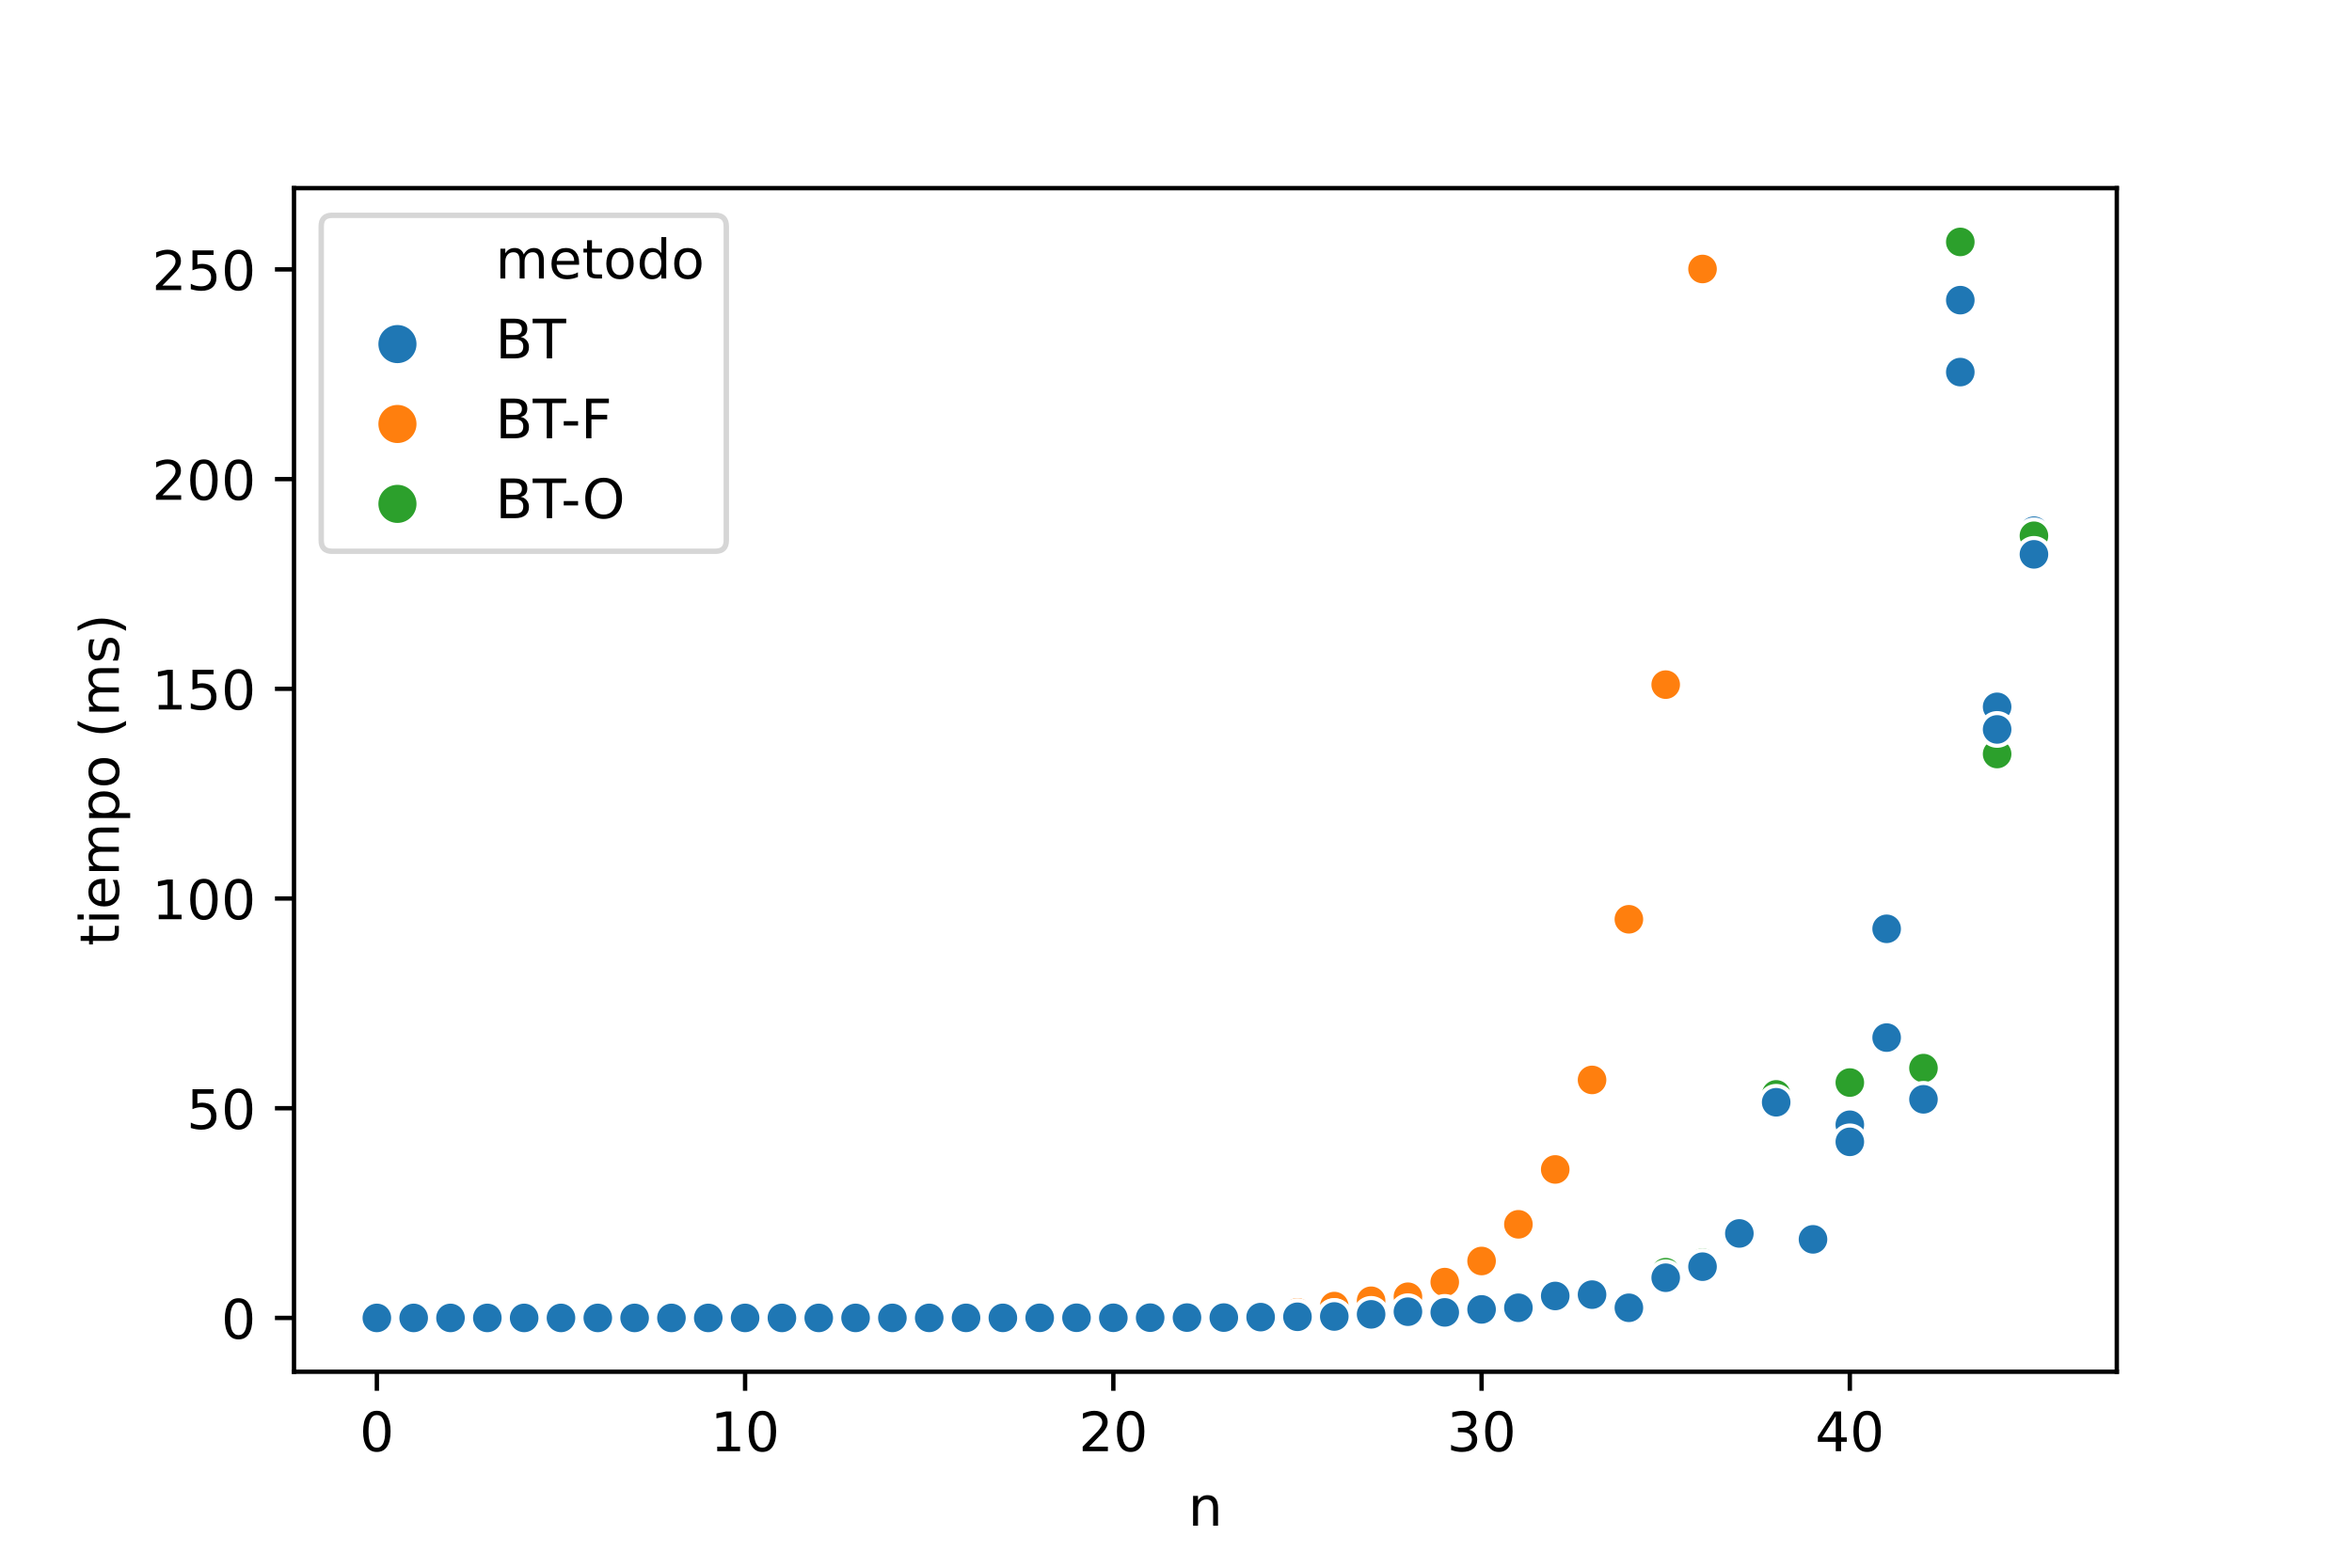 <?xml version="1.0" encoding="utf-8" standalone="no"?>
<!DOCTYPE svg PUBLIC "-//W3C//DTD SVG 1.1//EN"
  "http://www.w3.org/Graphics/SVG/1.1/DTD/svg11.dtd">
<!-- Created with matplotlib (https://matplotlib.org/) -->
<svg height="288pt" version="1.1" viewBox="0 0 432 288" width="432pt" xmlns="http://www.w3.org/2000/svg" xmlns:xlink="http://www.w3.org/1999/xlink">
 <defs>
  <style type="text/css">
*{stroke-linecap:butt;stroke-linejoin:round;}
  </style>
 </defs>
 <g id="figure_1">
  <g id="patch_1">
   <path d="M 0 288 
L 432 288 
L 432 0 
L 0 0 
z
" style="fill:#ffffff;"/>
  </g>
  <g id="axes_1">
   <g id="patch_2">
    <path d="M 54 252 
L 388.8 252 
L 388.8 34.56 
L 54 34.56 
z
" style="fill:#ffffff;"/>
   </g>
   <g id="PathCollection_1">
    <defs>
     <path d="M 0 3 
C 0.796 3 1.559 2.684 2.121 2.121 
C 2.684 1.559 3 0.796 3 0 
C 3 -0.796 2.684 -1.559 2.121 -2.121 
C 1.559 -2.684 0.796 -3 0 -3 
C -0.796 -3 -1.559 -2.684 -2.121 -2.121 
C -2.684 -1.559 -3 -0.796 -3 0 
C -3 0.796 -2.684 1.559 -2.121 2.121 
C -1.559 2.684 -0.796 3 0 3 
z
" id="C0_0_aec5240ab3"/>
    </defs>
    <g clip-path="url(#p14baf27f2d)">
     <use style="fill:#1f77b4;stroke:#ffffff;stroke-width:0.75;" x="69.218" xlink:href="#C0_0_aec5240ab3" y="242.116"/>
    </g>
    <g clip-path="url(#p14baf27f2d)">
     <use style="fill:#ff7f0e;stroke:#ffffff;stroke-width:0.75;" x="69.218" xlink:href="#C0_0_aec5240ab3" y="242.116"/>
    </g>
    <g clip-path="url(#p14baf27f2d)">
     <use style="fill:#2ca02c;stroke:#ffffff;stroke-width:0.75;" x="69.218" xlink:href="#C0_0_aec5240ab3" y="242.116"/>
    </g>
    <g clip-path="url(#p14baf27f2d)">
     <use style="fill:#1f77b4;stroke:#ffffff;stroke-width:0.75;" x="75.982" xlink:href="#C0_0_aec5240ab3" y="242.116"/>
    </g>
    <g clip-path="url(#p14baf27f2d)">
     <use style="fill:#ff7f0e;stroke:#ffffff;stroke-width:0.75;" x="75.982" xlink:href="#C0_0_aec5240ab3" y="242.116"/>
    </g>
    <g clip-path="url(#p14baf27f2d)">
     <use style="fill:#2ca02c;stroke:#ffffff;stroke-width:0.75;" x="75.982" xlink:href="#C0_0_aec5240ab3" y="242.116"/>
    </g>
    <g clip-path="url(#p14baf27f2d)">
     <use style="fill:#1f77b4;stroke:#ffffff;stroke-width:0.75;" x="82.745" xlink:href="#C0_0_aec5240ab3" y="242.116"/>
    </g>
    <g clip-path="url(#p14baf27f2d)">
     <use style="fill:#ff7f0e;stroke:#ffffff;stroke-width:0.75;" x="82.745" xlink:href="#C0_0_aec5240ab3" y="242.116"/>
    </g>
    <g clip-path="url(#p14baf27f2d)">
     <use style="fill:#2ca02c;stroke:#ffffff;stroke-width:0.75;" x="82.745" xlink:href="#C0_0_aec5240ab3" y="242.116"/>
    </g>
    <g clip-path="url(#p14baf27f2d)">
     <use style="fill:#1f77b4;stroke:#ffffff;stroke-width:0.75;" x="89.509" xlink:href="#C0_0_aec5240ab3" y="242.116"/>
    </g>
    <g clip-path="url(#p14baf27f2d)">
     <use style="fill:#ff7f0e;stroke:#ffffff;stroke-width:0.75;" x="89.509" xlink:href="#C0_0_aec5240ab3" y="242.116"/>
    </g>
    <g clip-path="url(#p14baf27f2d)">
     <use style="fill:#2ca02c;stroke:#ffffff;stroke-width:0.75;" x="89.509" xlink:href="#C0_0_aec5240ab3" y="242.116"/>
    </g>
    <g clip-path="url(#p14baf27f2d)">
     <use style="fill:#1f77b4;stroke:#ffffff;stroke-width:0.75;" x="96.273" xlink:href="#C0_0_aec5240ab3" y="242.116"/>
    </g>
    <g clip-path="url(#p14baf27f2d)">
     <use style="fill:#ff7f0e;stroke:#ffffff;stroke-width:0.75;" x="96.273" xlink:href="#C0_0_aec5240ab3" y="242.116"/>
    </g>
    <g clip-path="url(#p14baf27f2d)">
     <use style="fill:#2ca02c;stroke:#ffffff;stroke-width:0.75;" x="96.273" xlink:href="#C0_0_aec5240ab3" y="242.116"/>
    </g>
    <g clip-path="url(#p14baf27f2d)">
     <use style="fill:#1f77b4;stroke:#ffffff;stroke-width:0.75;" x="103.036" xlink:href="#C0_0_aec5240ab3" y="242.116"/>
    </g>
    <g clip-path="url(#p14baf27f2d)">
     <use style="fill:#ff7f0e;stroke:#ffffff;stroke-width:0.75;" x="103.036" xlink:href="#C0_0_aec5240ab3" y="242.116"/>
    </g>
    <g clip-path="url(#p14baf27f2d)">
     <use style="fill:#2ca02c;stroke:#ffffff;stroke-width:0.75;" x="103.036" xlink:href="#C0_0_aec5240ab3" y="242.116"/>
    </g>
    <g clip-path="url(#p14baf27f2d)">
     <use style="fill:#1f77b4;stroke:#ffffff;stroke-width:0.75;" x="109.8" xlink:href="#C0_0_aec5240ab3" y="242.116"/>
    </g>
    <g clip-path="url(#p14baf27f2d)">
     <use style="fill:#ff7f0e;stroke:#ffffff;stroke-width:0.75;" x="109.8" xlink:href="#C0_0_aec5240ab3" y="242.116"/>
    </g>
    <g clip-path="url(#p14baf27f2d)">
     <use style="fill:#2ca02c;stroke:#ffffff;stroke-width:0.75;" x="109.8" xlink:href="#C0_0_aec5240ab3" y="242.116"/>
    </g>
    <g clip-path="url(#p14baf27f2d)">
     <use style="fill:#1f77b4;stroke:#ffffff;stroke-width:0.75;" x="116.564" xlink:href="#C0_0_aec5240ab3" y="242.116"/>
    </g>
    <g clip-path="url(#p14baf27f2d)">
     <use style="fill:#ff7f0e;stroke:#ffffff;stroke-width:0.75;" x="116.564" xlink:href="#C0_0_aec5240ab3" y="242.115"/>
    </g>
    <g clip-path="url(#p14baf27f2d)">
     <use style="fill:#2ca02c;stroke:#ffffff;stroke-width:0.75;" x="116.564" xlink:href="#C0_0_aec5240ab3" y="242.115"/>
    </g>
    <g clip-path="url(#p14baf27f2d)">
     <use style="fill:#1f77b4;stroke:#ffffff;stroke-width:0.75;" x="123.327" xlink:href="#C0_0_aec5240ab3" y="242.115"/>
    </g>
    <g clip-path="url(#p14baf27f2d)">
     <use style="fill:#ff7f0e;stroke:#ffffff;stroke-width:0.75;" x="123.327" xlink:href="#C0_0_aec5240ab3" y="242.116"/>
    </g>
    <g clip-path="url(#p14baf27f2d)">
     <use style="fill:#2ca02c;stroke:#ffffff;stroke-width:0.75;" x="123.327" xlink:href="#C0_0_aec5240ab3" y="242.116"/>
    </g>
    <g clip-path="url(#p14baf27f2d)">
     <use style="fill:#1f77b4;stroke:#ffffff;stroke-width:0.75;" x="130.091" xlink:href="#C0_0_aec5240ab3" y="242.115"/>
    </g>
    <g clip-path="url(#p14baf27f2d)">
     <use style="fill:#ff7f0e;stroke:#ffffff;stroke-width:0.75;" x="130.091" xlink:href="#C0_0_aec5240ab3" y="242.115"/>
    </g>
    <g clip-path="url(#p14baf27f2d)">
     <use style="fill:#2ca02c;stroke:#ffffff;stroke-width:0.75;" x="130.091" xlink:href="#C0_0_aec5240ab3" y="242.115"/>
    </g>
    <g clip-path="url(#p14baf27f2d)">
     <use style="fill:#1f77b4;stroke:#ffffff;stroke-width:0.75;" x="136.855" xlink:href="#C0_0_aec5240ab3" y="242.115"/>
    </g>
    <g clip-path="url(#p14baf27f2d)">
     <use style="fill:#ff7f0e;stroke:#ffffff;stroke-width:0.75;" x="136.855" xlink:href="#C0_0_aec5240ab3" y="242.115"/>
    </g>
    <g clip-path="url(#p14baf27f2d)">
     <use style="fill:#2ca02c;stroke:#ffffff;stroke-width:0.75;" x="136.855" xlink:href="#C0_0_aec5240ab3" y="242.115"/>
    </g>
    <g clip-path="url(#p14baf27f2d)">
     <use style="fill:#1f77b4;stroke:#ffffff;stroke-width:0.75;" x="143.618" xlink:href="#C0_0_aec5240ab3" y="242.114"/>
    </g>
    <g clip-path="url(#p14baf27f2d)">
     <use style="fill:#ff7f0e;stroke:#ffffff;stroke-width:0.75;" x="143.618" xlink:href="#C0_0_aec5240ab3" y="242.115"/>
    </g>
    <g clip-path="url(#p14baf27f2d)">
     <use style="fill:#2ca02c;stroke:#ffffff;stroke-width:0.75;" x="143.618" xlink:href="#C0_0_aec5240ab3" y="242.114"/>
    </g>
    <g clip-path="url(#p14baf27f2d)">
     <use style="fill:#1f77b4;stroke:#ffffff;stroke-width:0.75;" x="150.382" xlink:href="#C0_0_aec5240ab3" y="242.113"/>
    </g>
    <g clip-path="url(#p14baf27f2d)">
     <use style="fill:#ff7f0e;stroke:#ffffff;stroke-width:0.75;" x="150.382" xlink:href="#C0_0_aec5240ab3" y="242.113"/>
    </g>
    <g clip-path="url(#p14baf27f2d)">
     <use style="fill:#2ca02c;stroke:#ffffff;stroke-width:0.75;" x="150.382" xlink:href="#C0_0_aec5240ab3" y="242.114"/>
    </g>
    <g clip-path="url(#p14baf27f2d)">
     <use style="fill:#1f77b4;stroke:#ffffff;stroke-width:0.75;" x="157.145" xlink:href="#C0_0_aec5240ab3" y="242.113"/>
    </g>
    <g clip-path="url(#p14baf27f2d)">
     <use style="fill:#ff7f0e;stroke:#ffffff;stroke-width:0.75;" x="157.145" xlink:href="#C0_0_aec5240ab3" y="242.112"/>
    </g>
    <g clip-path="url(#p14baf27f2d)">
     <use style="fill:#2ca02c;stroke:#ffffff;stroke-width:0.75;" x="157.145" xlink:href="#C0_0_aec5240ab3" y="242.113"/>
    </g>
    <g clip-path="url(#p14baf27f2d)">
     <use style="fill:#1f77b4;stroke:#ffffff;stroke-width:0.75;" x="163.909" xlink:href="#C0_0_aec5240ab3" y="242.112"/>
    </g>
    <g clip-path="url(#p14baf27f2d)">
     <use style="fill:#ff7f0e;stroke:#ffffff;stroke-width:0.75;" x="163.909" xlink:href="#C0_0_aec5240ab3" y="242.109"/>
    </g>
    <g clip-path="url(#p14baf27f2d)">
     <use style="fill:#2ca02c;stroke:#ffffff;stroke-width:0.75;" x="163.909" xlink:href="#C0_0_aec5240ab3" y="242.111"/>
    </g>
    <g clip-path="url(#p14baf27f2d)">
     <use style="fill:#1f77b4;stroke:#ffffff;stroke-width:0.75;" x="170.673" xlink:href="#C0_0_aec5240ab3" y="242.109"/>
    </g>
    <g clip-path="url(#p14baf27f2d)">
     <use style="fill:#ff7f0e;stroke:#ffffff;stroke-width:0.75;" x="170.673" xlink:href="#C0_0_aec5240ab3" y="242.108"/>
    </g>
    <g clip-path="url(#p14baf27f2d)">
     <use style="fill:#2ca02c;stroke:#ffffff;stroke-width:0.75;" x="170.673" xlink:href="#C0_0_aec5240ab3" y="242.11"/>
    </g>
    <g clip-path="url(#p14baf27f2d)">
     <use style="fill:#1f77b4;stroke:#ffffff;stroke-width:0.75;" x="177.436" xlink:href="#C0_0_aec5240ab3" y="242.11"/>
    </g>
    <g clip-path="url(#p14baf27f2d)">
     <use style="fill:#ff7f0e;stroke:#ffffff;stroke-width:0.75;" x="177.436" xlink:href="#C0_0_aec5240ab3" y="242.1"/>
    </g>
    <g clip-path="url(#p14baf27f2d)">
     <use style="fill:#2ca02c;stroke:#ffffff;stroke-width:0.75;" x="177.436" xlink:href="#C0_0_aec5240ab3" y="242.108"/>
    </g>
    <g clip-path="url(#p14baf27f2d)">
     <use style="fill:#1f77b4;stroke:#ffffff;stroke-width:0.75;" x="184.2" xlink:href="#C0_0_aec5240ab3" y="242.11"/>
    </g>
    <g clip-path="url(#p14baf27f2d)">
     <use style="fill:#ff7f0e;stroke:#ffffff;stroke-width:0.75;" x="184.2" xlink:href="#C0_0_aec5240ab3" y="242.085"/>
    </g>
    <g clip-path="url(#p14baf27f2d)">
     <use style="fill:#2ca02c;stroke:#ffffff;stroke-width:0.75;" x="184.2" xlink:href="#C0_0_aec5240ab3" y="242.109"/>
    </g>
    <g clip-path="url(#p14baf27f2d)">
     <use style="fill:#1f77b4;stroke:#ffffff;stroke-width:0.75;" x="190.964" xlink:href="#C0_0_aec5240ab3" y="242.101"/>
    </g>
    <g clip-path="url(#p14baf27f2d)">
     <use style="fill:#ff7f0e;stroke:#ffffff;stroke-width:0.75;" x="190.964" xlink:href="#C0_0_aec5240ab3" y="242.071"/>
    </g>
    <g clip-path="url(#p14baf27f2d)">
     <use style="fill:#2ca02c;stroke:#ffffff;stroke-width:0.75;" x="190.964" xlink:href="#C0_0_aec5240ab3" y="242.097"/>
    </g>
    <g clip-path="url(#p14baf27f2d)">
     <use style="fill:#1f77b4;stroke:#ffffff;stroke-width:0.75;" x="197.727" xlink:href="#C0_0_aec5240ab3" y="242.089"/>
    </g>
    <g clip-path="url(#p14baf27f2d)">
     <use style="fill:#ff7f0e;stroke:#ffffff;stroke-width:0.75;" x="197.727" xlink:href="#C0_0_aec5240ab3" y="242.049"/>
    </g>
    <g clip-path="url(#p14baf27f2d)">
     <use style="fill:#2ca02c;stroke:#ffffff;stroke-width:0.75;" x="197.727" xlink:href="#C0_0_aec5240ab3" y="242.092"/>
    </g>
    <g clip-path="url(#p14baf27f2d)">
     <use style="fill:#1f77b4;stroke:#ffffff;stroke-width:0.75;" x="204.491" xlink:href="#C0_0_aec5240ab3" y="242.088"/>
    </g>
    <g clip-path="url(#p14baf27f2d)">
     <use style="fill:#ff7f0e;stroke:#ffffff;stroke-width:0.75;" x="204.491" xlink:href="#C0_0_aec5240ab3" y="242.017"/>
    </g>
    <g clip-path="url(#p14baf27f2d)">
     <use style="fill:#2ca02c;stroke:#ffffff;stroke-width:0.75;" x="204.491" xlink:href="#C0_0_aec5240ab3" y="242.088"/>
    </g>
    <g clip-path="url(#p14baf27f2d)">
     <use style="fill:#1f77b4;stroke:#ffffff;stroke-width:0.75;" x="211.255" xlink:href="#C0_0_aec5240ab3" y="242.078"/>
    </g>
    <g clip-path="url(#p14baf27f2d)">
     <use style="fill:#ff7f0e;stroke:#ffffff;stroke-width:0.75;" x="211.255" xlink:href="#C0_0_aec5240ab3" y="241.933"/>
    </g>
    <g clip-path="url(#p14baf27f2d)">
     <use style="fill:#2ca02c;stroke:#ffffff;stroke-width:0.75;" x="211.255" xlink:href="#C0_0_aec5240ab3" y="242.073"/>
    </g>
    <g clip-path="url(#p14baf27f2d)">
     <use style="fill:#1f77b4;stroke:#ffffff;stroke-width:0.75;" x="218.018" xlink:href="#C0_0_aec5240ab3" y="242.065"/>
    </g>
    <g clip-path="url(#p14baf27f2d)">
     <use style="fill:#ff7f0e;stroke:#ffffff;stroke-width:0.75;" x="218.018" xlink:href="#C0_0_aec5240ab3" y="241.84"/>
    </g>
    <g clip-path="url(#p14baf27f2d)">
     <use style="fill:#2ca02c;stroke:#ffffff;stroke-width:0.75;" x="218.018" xlink:href="#C0_0_aec5240ab3" y="242.05"/>
    </g>
    <g clip-path="url(#p14baf27f2d)">
     <use style="fill:#1f77b4;stroke:#ffffff;stroke-width:0.75;" x="224.782" xlink:href="#C0_0_aec5240ab3" y="242.035"/>
    </g>
    <g clip-path="url(#p14baf27f2d)">
     <use style="fill:#ff7f0e;stroke:#ffffff;stroke-width:0.75;" x="224.782" xlink:href="#C0_0_aec5240ab3" y="241.606"/>
    </g>
    <g clip-path="url(#p14baf27f2d)">
     <use style="fill:#2ca02c;stroke:#ffffff;stroke-width:0.75;" x="224.782" xlink:href="#C0_0_aec5240ab3" y="242.025"/>
    </g>
    <g clip-path="url(#p14baf27f2d)">
     <use style="fill:#1f77b4;stroke:#ffffff;stroke-width:0.75;" x="231.545" xlink:href="#C0_0_aec5240ab3" y="242.007"/>
    </g>
    <g clip-path="url(#p14baf27f2d)">
     <use style="fill:#ff7f0e;stroke:#ffffff;stroke-width:0.75;" x="231.545" xlink:href="#C0_0_aec5240ab3" y="241.462"/>
    </g>
    <g clip-path="url(#p14baf27f2d)">
     <use style="fill:#2ca02c;stroke:#ffffff;stroke-width:0.75;" x="231.545" xlink:href="#C0_0_aec5240ab3" y="242.014"/>
    </g>
    <g clip-path="url(#p14baf27f2d)">
     <use style="fill:#1f77b4;stroke:#ffffff;stroke-width:0.75;" x="238.309" xlink:href="#C0_0_aec5240ab3" y="241.923"/>
    </g>
    <g clip-path="url(#p14baf27f2d)">
     <use style="fill:#ff7f0e;stroke:#ffffff;stroke-width:0.75;" x="238.309" xlink:href="#C0_0_aec5240ab3" y="241.093"/>
    </g>
    <g clip-path="url(#p14baf27f2d)">
     <use style="fill:#2ca02c;stroke:#ffffff;stroke-width:0.75;" x="238.309" xlink:href="#C0_0_aec5240ab3" y="241.913"/>
    </g>
    <g clip-path="url(#p14baf27f2d)">
     <use style="fill:#1f77b4;stroke:#ffffff;stroke-width:0.75;" x="245.073" xlink:href="#C0_0_aec5240ab3" y="241.878"/>
    </g>
    <g clip-path="url(#p14baf27f2d)">
     <use style="fill:#ff7f0e;stroke:#ffffff;stroke-width:0.75;" x="245.073" xlink:href="#C0_0_aec5240ab3" y="239.941"/>
    </g>
    <g clip-path="url(#p14baf27f2d)">
     <use style="fill:#2ca02c;stroke:#ffffff;stroke-width:0.75;" x="245.073" xlink:href="#C0_0_aec5240ab3" y="241.875"/>
    </g>
    <g clip-path="url(#p14baf27f2d)">
     <use style="fill:#1f77b4;stroke:#ffffff;stroke-width:0.75;" x="251.836" xlink:href="#C0_0_aec5240ab3" y="241.511"/>
    </g>
    <g clip-path="url(#p14baf27f2d)">
     <use style="fill:#ff7f0e;stroke:#ffffff;stroke-width:0.75;" x="251.836" xlink:href="#C0_0_aec5240ab3" y="238.964"/>
    </g>
    <g clip-path="url(#p14baf27f2d)">
     <use style="fill:#2ca02c;stroke:#ffffff;stroke-width:0.75;" x="251.836" xlink:href="#C0_0_aec5240ab3" y="241.59"/>
    </g>
    <g clip-path="url(#p14baf27f2d)">
     <use style="fill:#1f77b4;stroke:#ffffff;stroke-width:0.75;" x="258.6" xlink:href="#C0_0_aec5240ab3" y="241.164"/>
    </g>
    <g clip-path="url(#p14baf27f2d)">
     <use style="fill:#ff7f0e;stroke:#ffffff;stroke-width:0.75;" x="258.6" xlink:href="#C0_0_aec5240ab3" y="238.224"/>
    </g>
    <g clip-path="url(#p14baf27f2d)">
     <use style="fill:#2ca02c;stroke:#ffffff;stroke-width:0.75;" x="258.6" xlink:href="#C0_0_aec5240ab3" y="241.125"/>
    </g>
    <g clip-path="url(#p14baf27f2d)">
     <use style="fill:#1f77b4;stroke:#ffffff;stroke-width:0.75;" x="265.364" xlink:href="#C0_0_aec5240ab3" y="241.418"/>
    </g>
    <g clip-path="url(#p14baf27f2d)">
     <use style="fill:#ff7f0e;stroke:#ffffff;stroke-width:0.75;" x="265.364" xlink:href="#C0_0_aec5240ab3" y="235.537"/>
    </g>
    <g clip-path="url(#p14baf27f2d)">
     <use style="fill:#2ca02c;stroke:#ffffff;stroke-width:0.75;" x="265.364" xlink:href="#C0_0_aec5240ab3" y="241.386"/>
    </g>
    <g clip-path="url(#p14baf27f2d)">
     <use style="fill:#1f77b4;stroke:#ffffff;stroke-width:0.75;" x="272.127" xlink:href="#C0_0_aec5240ab3" y="240.98"/>
    </g>
    <g clip-path="url(#p14baf27f2d)">
     <use style="fill:#ff7f0e;stroke:#ffffff;stroke-width:0.75;" x="272.127" xlink:href="#C0_0_aec5240ab3" y="231.659"/>
    </g>
    <g clip-path="url(#p14baf27f2d)">
     <use style="fill:#2ca02c;stroke:#ffffff;stroke-width:0.75;" x="272.127" xlink:href="#C0_0_aec5240ab3" y="240.945"/>
    </g>
    <g clip-path="url(#p14baf27f2d)">
     <use style="fill:#1f77b4;stroke:#ffffff;stroke-width:0.75;" x="278.891" xlink:href="#C0_0_aec5240ab3" y="240.751"/>
    </g>
    <g clip-path="url(#p14baf27f2d)">
     <use style="fill:#ff7f0e;stroke:#ffffff;stroke-width:0.75;" x="278.891" xlink:href="#C0_0_aec5240ab3" y="224.919"/>
    </g>
    <g clip-path="url(#p14baf27f2d)">
     <use style="fill:#2ca02c;stroke:#ffffff;stroke-width:0.75;" x="278.891" xlink:href="#C0_0_aec5240ab3" y="240.718"/>
    </g>
    <g clip-path="url(#p14baf27f2d)">
     <use style="fill:#1f77b4;stroke:#ffffff;stroke-width:0.75;" x="285.655" xlink:href="#C0_0_aec5240ab3" y="238.316"/>
    </g>
    <g clip-path="url(#p14baf27f2d)">
     <use style="fill:#ff7f0e;stroke:#ffffff;stroke-width:0.75;" x="285.655" xlink:href="#C0_0_aec5240ab3" y="214.839"/>
    </g>
    <g clip-path="url(#p14baf27f2d)">
     <use style="fill:#2ca02c;stroke:#ffffff;stroke-width:0.75;" x="285.655" xlink:href="#C0_0_aec5240ab3" y="238.191"/>
    </g>
    <g clip-path="url(#p14baf27f2d)">
     <use style="fill:#1f77b4;stroke:#ffffff;stroke-width:0.75;" x="292.418" xlink:href="#C0_0_aec5240ab3" y="237.81"/>
    </g>
    <g clip-path="url(#p14baf27f2d)">
     <use style="fill:#ff7f0e;stroke:#ffffff;stroke-width:0.75;" x="292.418" xlink:href="#C0_0_aec5240ab3" y="198.394"/>
    </g>
    <g clip-path="url(#p14baf27f2d)">
     <use style="fill:#2ca02c;stroke:#ffffff;stroke-width:0.75;" x="292.418" xlink:href="#C0_0_aec5240ab3" y="237.89"/>
    </g>
    <g clip-path="url(#p14baf27f2d)">
     <use style="fill:#1f77b4;stroke:#ffffff;stroke-width:0.75;" x="299.182" xlink:href="#C0_0_aec5240ab3" y="240.6"/>
    </g>
    <g clip-path="url(#p14baf27f2d)">
     <use style="fill:#ff7f0e;stroke:#ffffff;stroke-width:0.75;" x="299.182" xlink:href="#C0_0_aec5240ab3" y="168.882"/>
    </g>
    <g clip-path="url(#p14baf27f2d)">
     <use style="fill:#2ca02c;stroke:#ffffff;stroke-width:0.75;" x="299.182" xlink:href="#C0_0_aec5240ab3" y="240.547"/>
    </g>
    <g clip-path="url(#p14baf27f2d)">
     <use style="fill:#1f77b4;stroke:#ffffff;stroke-width:0.75;" x="305.945" xlink:href="#C0_0_aec5240ab3" y="234.707"/>
    </g>
    <g clip-path="url(#p14baf27f2d)">
     <use style="fill:#ff7f0e;stroke:#ffffff;stroke-width:0.75;" x="305.945" xlink:href="#C0_0_aec5240ab3" y="125.774"/>
    </g>
    <g clip-path="url(#p14baf27f2d)">
     <use style="fill:#2ca02c;stroke:#ffffff;stroke-width:0.75;" x="305.945" xlink:href="#C0_0_aec5240ab3" y="233.714"/>
    </g>
    <g clip-path="url(#p14baf27f2d)">
     <use style="fill:#1f77b4;stroke:#ffffff;stroke-width:0.75;" x="312.709" xlink:href="#C0_0_aec5240ab3" y="231.658"/>
    </g>
    <g clip-path="url(#p14baf27f2d)">
     <use style="fill:#ff7f0e;stroke:#ffffff;stroke-width:0.75;" x="312.709" xlink:href="#C0_0_aec5240ab3" y="49.416"/>
    </g>
    <g clip-path="url(#p14baf27f2d)">
     <use style="fill:#2ca02c;stroke:#ffffff;stroke-width:0.75;" x="312.709" xlink:href="#C0_0_aec5240ab3" y="231.971"/>
    </g>
    <g clip-path="url(#p14baf27f2d)">
     <use style="fill:#1f77b4;stroke:#ffffff;stroke-width:0.75;" x="319.473" xlink:href="#C0_0_aec5240ab3" y="225.78"/>
    </g>
    <g clip-path="url(#p14baf27f2d)">
     <use style="fill:#2ca02c;stroke:#ffffff;stroke-width:0.75;" x="319.473" xlink:href="#C0_0_aec5240ab3" y="226.302"/>
    </g>
    <g clip-path="url(#p14baf27f2d)">
     <use style="fill:#1f77b4;stroke:#ffffff;stroke-width:0.75;" x="326.236" xlink:href="#C0_0_aec5240ab3" y="201.708"/>
    </g>
    <g clip-path="url(#p14baf27f2d)">
     <use style="fill:#2ca02c;stroke:#ffffff;stroke-width:0.75;" x="326.236" xlink:href="#C0_0_aec5240ab3" y="201.05"/>
    </g>
    <g clip-path="url(#p14baf27f2d)">
     <use style="fill:#1f77b4;stroke:#ffffff;stroke-width:0.75;" x="333" xlink:href="#C0_0_aec5240ab3" y="227.26"/>
    </g>
    <g clip-path="url(#p14baf27f2d)">
     <use style="fill:#2ca02c;stroke:#ffffff;stroke-width:0.75;" x="333" xlink:href="#C0_0_aec5240ab3" y="227.332"/>
    </g>
    <g clip-path="url(#p14baf27f2d)">
     <use style="fill:#1f77b4;stroke:#ffffff;stroke-width:0.75;" x="339.764" xlink:href="#C0_0_aec5240ab3" y="206.629"/>
    </g>
    <g clip-path="url(#p14baf27f2d)">
     <use style="fill:#2ca02c;stroke:#ffffff;stroke-width:0.75;" x="339.764" xlink:href="#C0_0_aec5240ab3" y="198.876"/>
    </g>
    <g clip-path="url(#p14baf27f2d)">
     <use style="fill:#1f77b4;stroke:#ffffff;stroke-width:0.75;" x="346.527" xlink:href="#C0_0_aec5240ab3" y="170.633"/>
    </g>
    <g clip-path="url(#p14baf27f2d)">
     <use style="fill:#2ca02c;stroke:#ffffff;stroke-width:0.75;" x="346.527" xlink:href="#C0_0_aec5240ab3" y="190.273"/>
    </g>
    <g clip-path="url(#p14baf27f2d)">
     <use style="fill:#1f77b4;stroke:#ffffff;stroke-width:0.75;" x="353.291" xlink:href="#C0_0_aec5240ab3" y="201.946"/>
    </g>
    <g clip-path="url(#p14baf27f2d)">
     <use style="fill:#2ca02c;stroke:#ffffff;stroke-width:0.75;" x="353.291" xlink:href="#C0_0_aec5240ab3" y="196.224"/>
    </g>
    <g clip-path="url(#p14baf27f2d)">
     <use style="fill:#1f77b4;stroke:#ffffff;stroke-width:0.75;" x="360.055" xlink:href="#C0_0_aec5240ab3" y="55.139"/>
    </g>
    <g clip-path="url(#p14baf27f2d)">
     <use style="fill:#2ca02c;stroke:#ffffff;stroke-width:0.75;" x="360.055" xlink:href="#C0_0_aec5240ab3" y="44.444"/>
    </g>
    <g clip-path="url(#p14baf27f2d)">
     <use style="fill:#1f77b4;stroke:#ffffff;stroke-width:0.75;" x="366.818" xlink:href="#C0_0_aec5240ab3" y="129.855"/>
    </g>
    <g clip-path="url(#p14baf27f2d)">
     <use style="fill:#2ca02c;stroke:#ffffff;stroke-width:0.75;" x="366.818" xlink:href="#C0_0_aec5240ab3" y="138.523"/>
    </g>
    <g clip-path="url(#p14baf27f2d)">
     <use style="fill:#1f77b4;stroke:#ffffff;stroke-width:0.75;" x="373.582" xlink:href="#C0_0_aec5240ab3" y="97.497"/>
    </g>
    <g clip-path="url(#p14baf27f2d)">
     <use style="fill:#2ca02c;stroke:#ffffff;stroke-width:0.75;" x="373.582" xlink:href="#C0_0_aec5240ab3" y="98.428"/>
    </g>
    <g clip-path="url(#p14baf27f2d)">
     <use style="fill:#1f77b4;stroke:#ffffff;stroke-width:0.75;" x="69.218" xlink:href="#C0_0_aec5240ab3" y="242.116"/>
    </g>
    <g clip-path="url(#p14baf27f2d)">
     <use style="fill:#1f77b4;stroke:#ffffff;stroke-width:0.75;" x="75.982" xlink:href="#C0_0_aec5240ab3" y="242.116"/>
    </g>
    <g clip-path="url(#p14baf27f2d)">
     <use style="fill:#1f77b4;stroke:#ffffff;stroke-width:0.75;" x="82.745" xlink:href="#C0_0_aec5240ab3" y="242.116"/>
    </g>
    <g clip-path="url(#p14baf27f2d)">
     <use style="fill:#1f77b4;stroke:#ffffff;stroke-width:0.75;" x="89.509" xlink:href="#C0_0_aec5240ab3" y="242.116"/>
    </g>
    <g clip-path="url(#p14baf27f2d)">
     <use style="fill:#1f77b4;stroke:#ffffff;stroke-width:0.75;" x="96.273" xlink:href="#C0_0_aec5240ab3" y="242.116"/>
    </g>
    <g clip-path="url(#p14baf27f2d)">
     <use style="fill:#1f77b4;stroke:#ffffff;stroke-width:0.75;" x="103.036" xlink:href="#C0_0_aec5240ab3" y="242.116"/>
    </g>
    <g clip-path="url(#p14baf27f2d)">
     <use style="fill:#1f77b4;stroke:#ffffff;stroke-width:0.75;" x="109.8" xlink:href="#C0_0_aec5240ab3" y="242.116"/>
    </g>
    <g clip-path="url(#p14baf27f2d)">
     <use style="fill:#1f77b4;stroke:#ffffff;stroke-width:0.75;" x="116.564" xlink:href="#C0_0_aec5240ab3" y="242.116"/>
    </g>
    <g clip-path="url(#p14baf27f2d)">
     <use style="fill:#1f77b4;stroke:#ffffff;stroke-width:0.75;" x="123.327" xlink:href="#C0_0_aec5240ab3" y="242.116"/>
    </g>
    <g clip-path="url(#p14baf27f2d)">
     <use style="fill:#1f77b4;stroke:#ffffff;stroke-width:0.75;" x="130.091" xlink:href="#C0_0_aec5240ab3" y="242.116"/>
    </g>
    <g clip-path="url(#p14baf27f2d)">
     <use style="fill:#1f77b4;stroke:#ffffff;stroke-width:0.75;" x="136.855" xlink:href="#C0_0_aec5240ab3" y="242.115"/>
    </g>
    <g clip-path="url(#p14baf27f2d)">
     <use style="fill:#1f77b4;stroke:#ffffff;stroke-width:0.75;" x="143.618" xlink:href="#C0_0_aec5240ab3" y="242.115"/>
    </g>
    <g clip-path="url(#p14baf27f2d)">
     <use style="fill:#1f77b4;stroke:#ffffff;stroke-width:0.75;" x="150.382" xlink:href="#C0_0_aec5240ab3" y="242.115"/>
    </g>
    <g clip-path="url(#p14baf27f2d)">
     <use style="fill:#1f77b4;stroke:#ffffff;stroke-width:0.75;" x="157.145" xlink:href="#C0_0_aec5240ab3" y="242.113"/>
    </g>
    <g clip-path="url(#p14baf27f2d)">
     <use style="fill:#1f77b4;stroke:#ffffff;stroke-width:0.75;" x="163.909" xlink:href="#C0_0_aec5240ab3" y="242.112"/>
    </g>
    <g clip-path="url(#p14baf27f2d)">
     <use style="fill:#1f77b4;stroke:#ffffff;stroke-width:0.75;" x="170.673" xlink:href="#C0_0_aec5240ab3" y="242.109"/>
    </g>
    <g clip-path="url(#p14baf27f2d)">
     <use style="fill:#1f77b4;stroke:#ffffff;stroke-width:0.75;" x="177.436" xlink:href="#C0_0_aec5240ab3" y="242.107"/>
    </g>
    <g clip-path="url(#p14baf27f2d)">
     <use style="fill:#1f77b4;stroke:#ffffff;stroke-width:0.75;" x="184.2" xlink:href="#C0_0_aec5240ab3" y="242.107"/>
    </g>
    <g clip-path="url(#p14baf27f2d)">
     <use style="fill:#1f77b4;stroke:#ffffff;stroke-width:0.75;" x="190.964" xlink:href="#C0_0_aec5240ab3" y="242.099"/>
    </g>
    <g clip-path="url(#p14baf27f2d)">
     <use style="fill:#1f77b4;stroke:#ffffff;stroke-width:0.75;" x="197.727" xlink:href="#C0_0_aec5240ab3" y="242.088"/>
    </g>
    <g clip-path="url(#p14baf27f2d)">
     <use style="fill:#1f77b4;stroke:#ffffff;stroke-width:0.75;" x="204.491" xlink:href="#C0_0_aec5240ab3" y="242.094"/>
    </g>
    <g clip-path="url(#p14baf27f2d)">
     <use style="fill:#1f77b4;stroke:#ffffff;stroke-width:0.75;" x="211.255" xlink:href="#C0_0_aec5240ab3" y="242.071"/>
    </g>
    <g clip-path="url(#p14baf27f2d)">
     <use style="fill:#1f77b4;stroke:#ffffff;stroke-width:0.75;" x="218.018" xlink:href="#C0_0_aec5240ab3" y="242.057"/>
    </g>
    <g clip-path="url(#p14baf27f2d)">
     <use style="fill:#1f77b4;stroke:#ffffff;stroke-width:0.75;" x="224.782" xlink:href="#C0_0_aec5240ab3" y="242.056"/>
    </g>
    <g clip-path="url(#p14baf27f2d)">
     <use style="fill:#1f77b4;stroke:#ffffff;stroke-width:0.75;" x="231.545" xlink:href="#C0_0_aec5240ab3" y="241.969"/>
    </g>
    <g clip-path="url(#p14baf27f2d)">
     <use style="fill:#1f77b4;stroke:#ffffff;stroke-width:0.75;" x="238.309" xlink:href="#C0_0_aec5240ab3" y="241.909"/>
    </g>
    <g clip-path="url(#p14baf27f2d)">
     <use style="fill:#1f77b4;stroke:#ffffff;stroke-width:0.75;" x="245.073" xlink:href="#C0_0_aec5240ab3" y="241.852"/>
    </g>
    <g clip-path="url(#p14baf27f2d)">
     <use style="fill:#1f77b4;stroke:#ffffff;stroke-width:0.75;" x="251.836" xlink:href="#C0_0_aec5240ab3" y="241.461"/>
    </g>
    <g clip-path="url(#p14baf27f2d)">
     <use style="fill:#1f77b4;stroke:#ffffff;stroke-width:0.75;" x="258.6" xlink:href="#C0_0_aec5240ab3" y="240.973"/>
    </g>
    <g clip-path="url(#p14baf27f2d)">
     <use style="fill:#1f77b4;stroke:#ffffff;stroke-width:0.75;" x="265.364" xlink:href="#C0_0_aec5240ab3" y="241.099"/>
    </g>
    <g clip-path="url(#p14baf27f2d)">
     <use style="fill:#1f77b4;stroke:#ffffff;stroke-width:0.75;" x="272.127" xlink:href="#C0_0_aec5240ab3" y="240.55"/>
    </g>
    <g clip-path="url(#p14baf27f2d)">
     <use style="fill:#1f77b4;stroke:#ffffff;stroke-width:0.75;" x="278.891" xlink:href="#C0_0_aec5240ab3" y="240.249"/>
    </g>
    <g clip-path="url(#p14baf27f2d)">
     <use style="fill:#1f77b4;stroke:#ffffff;stroke-width:0.75;" x="285.655" xlink:href="#C0_0_aec5240ab3" y="238.083"/>
    </g>
    <g clip-path="url(#p14baf27f2d)">
     <use style="fill:#1f77b4;stroke:#ffffff;stroke-width:0.75;" x="292.418" xlink:href="#C0_0_aec5240ab3" y="237.837"/>
    </g>
    <g clip-path="url(#p14baf27f2d)">
     <use style="fill:#1f77b4;stroke:#ffffff;stroke-width:0.75;" x="299.182" xlink:href="#C0_0_aec5240ab3" y="240.253"/>
    </g>
    <g clip-path="url(#p14baf27f2d)">
     <use style="fill:#1f77b4;stroke:#ffffff;stroke-width:0.75;" x="305.945" xlink:href="#C0_0_aec5240ab3" y="234.73"/>
    </g>
    <g clip-path="url(#p14baf27f2d)">
     <use style="fill:#1f77b4;stroke:#ffffff;stroke-width:0.75;" x="312.709" xlink:href="#C0_0_aec5240ab3" y="232.701"/>
    </g>
    <g clip-path="url(#p14baf27f2d)">
     <use style="fill:#1f77b4;stroke:#ffffff;stroke-width:0.75;" x="319.473" xlink:href="#C0_0_aec5240ab3" y="226.595"/>
    </g>
    <g clip-path="url(#p14baf27f2d)">
     <use style="fill:#1f77b4;stroke:#ffffff;stroke-width:0.75;" x="326.236" xlink:href="#C0_0_aec5240ab3" y="202.497"/>
    </g>
    <g clip-path="url(#p14baf27f2d)">
     <use style="fill:#1f77b4;stroke:#ffffff;stroke-width:0.75;" x="333" xlink:href="#C0_0_aec5240ab3" y="227.681"/>
    </g>
    <g clip-path="url(#p14baf27f2d)">
     <use style="fill:#1f77b4;stroke:#ffffff;stroke-width:0.75;" x="339.764" xlink:href="#C0_0_aec5240ab3" y="209.769"/>
    </g>
    <g clip-path="url(#p14baf27f2d)">
     <use style="fill:#1f77b4;stroke:#ffffff;stroke-width:0.75;" x="346.527" xlink:href="#C0_0_aec5240ab3" y="190.617"/>
    </g>
    <g clip-path="url(#p14baf27f2d)">
     <use style="fill:#1f77b4;stroke:#ffffff;stroke-width:0.75;" x="353.291" xlink:href="#C0_0_aec5240ab3" y="201.956"/>
    </g>
    <g clip-path="url(#p14baf27f2d)">
     <use style="fill:#1f77b4;stroke:#ffffff;stroke-width:0.75;" x="360.055" xlink:href="#C0_0_aec5240ab3" y="68.356"/>
    </g>
    <g clip-path="url(#p14baf27f2d)">
     <use style="fill:#1f77b4;stroke:#ffffff;stroke-width:0.75;" x="366.818" xlink:href="#C0_0_aec5240ab3" y="134.004"/>
    </g>
    <g clip-path="url(#p14baf27f2d)">
     <use style="fill:#1f77b4;stroke:#ffffff;stroke-width:0.75;" x="373.582" xlink:href="#C0_0_aec5240ab3" y="101.841"/>
    </g>
   </g>
   <g id="PathCollection_2"/>
   <g id="PathCollection_3"/>
   <g id="PathCollection_4"/>
   <g id="PathCollection_5"/>
   <g id="matplotlib.axis_1">
    <g id="xtick_1">
     <g id="line2d_1">
      <defs>
       <path d="M 0 0 
L 0 3.5 
" id="mabf6baea9e" style="stroke:#000000;stroke-width:0.8;"/>
      </defs>
      <g>
       <use style="stroke:#000000;stroke-width:0.8;" x="69.218" xlink:href="#mabf6baea9e" y="252"/>
      </g>
     </g>
     <g id="text_1">
      <!-- 0 -->
      <defs>
       <path d="M 31.781 66.406 
Q 24.172 66.406 20.328 58.906 
Q 16.5 51.422 16.5 36.375 
Q 16.5 21.391 20.328 13.891 
Q 24.172 6.391 31.781 6.391 
Q 39.453 6.391 43.281 13.891 
Q 47.125 21.391 47.125 36.375 
Q 47.125 51.422 43.281 58.906 
Q 39.453 66.406 31.781 66.406 
z
M 31.781 74.219 
Q 44.047 74.219 50.516 64.516 
Q 56.984 54.828 56.984 36.375 
Q 56.984 17.969 50.516 8.266 
Q 44.047 -1.422 31.781 -1.422 
Q 19.531 -1.422 13.062 8.266 
Q 6.594 17.969 6.594 36.375 
Q 6.594 54.828 13.062 64.516 
Q 19.531 74.219 31.781 74.219 
z
" id="DejaVuSans-48"/>
      </defs>
      <g transform="translate(66.037 266.598)scale(0.1 -0.1)">
       <use xlink:href="#DejaVuSans-48"/>
      </g>
     </g>
    </g>
    <g id="xtick_2">
     <g id="line2d_2">
      <g>
       <use style="stroke:#000000;stroke-width:0.8;" x="136.855" xlink:href="#mabf6baea9e" y="252"/>
      </g>
     </g>
     <g id="text_2">
      <!-- 10 -->
      <defs>
       <path d="M 12.406 8.297 
L 28.516 8.297 
L 28.516 63.922 
L 10.984 60.406 
L 10.984 69.391 
L 28.422 72.906 
L 38.281 72.906 
L 38.281 8.297 
L 54.391 8.297 
L 54.391 0 
L 12.406 0 
z
" id="DejaVuSans-49"/>
      </defs>
      <g transform="translate(130.492 266.598)scale(0.1 -0.1)">
       <use xlink:href="#DejaVuSans-49"/>
       <use x="63.623" xlink:href="#DejaVuSans-48"/>
      </g>
     </g>
    </g>
    <g id="xtick_3">
     <g id="line2d_3">
      <g>
       <use style="stroke:#000000;stroke-width:0.8;" x="204.491" xlink:href="#mabf6baea9e" y="252"/>
      </g>
     </g>
     <g id="text_3">
      <!-- 20 -->
      <defs>
       <path d="M 19.188 8.297 
L 53.609 8.297 
L 53.609 0 
L 7.328 0 
L 7.328 8.297 
Q 12.938 14.109 22.625 23.891 
Q 32.328 33.688 34.812 36.531 
Q 39.547 41.844 41.422 45.531 
Q 43.312 49.219 43.312 52.781 
Q 43.312 58.594 39.234 62.25 
Q 35.156 65.922 28.609 65.922 
Q 23.969 65.922 18.812 64.312 
Q 13.672 62.703 7.812 59.422 
L 7.812 69.391 
Q 13.766 71.781 18.938 73 
Q 24.125 74.219 28.422 74.219 
Q 39.75 74.219 46.484 68.547 
Q 53.219 62.891 53.219 53.422 
Q 53.219 48.922 51.531 44.891 
Q 49.859 40.875 45.406 35.406 
Q 44.188 33.984 37.641 27.219 
Q 31.109 20.453 19.188 8.297 
z
" id="DejaVuSans-50"/>
      </defs>
      <g transform="translate(198.128 266.598)scale(0.1 -0.1)">
       <use xlink:href="#DejaVuSans-50"/>
       <use x="63.623" xlink:href="#DejaVuSans-48"/>
      </g>
     </g>
    </g>
    <g id="xtick_4">
     <g id="line2d_4">
      <g>
       <use style="stroke:#000000;stroke-width:0.8;" x="272.127" xlink:href="#mabf6baea9e" y="252"/>
      </g>
     </g>
     <g id="text_4">
      <!-- 30 -->
      <defs>
       <path d="M 40.578 39.312 
Q 47.656 37.797 51.625 33 
Q 55.609 28.219 55.609 21.188 
Q 55.609 10.406 48.188 4.484 
Q 40.766 -1.422 27.094 -1.422 
Q 22.516 -1.422 17.656 -0.516 
Q 12.797 0.391 7.625 2.203 
L 7.625 11.719 
Q 11.719 9.328 16.594 8.109 
Q 21.484 6.891 26.812 6.891 
Q 36.078 6.891 40.938 10.547 
Q 45.797 14.203 45.797 21.188 
Q 45.797 27.641 41.281 31.266 
Q 36.766 34.906 28.719 34.906 
L 20.219 34.906 
L 20.219 43.016 
L 29.109 43.016 
Q 36.375 43.016 40.234 45.922 
Q 44.094 48.828 44.094 54.297 
Q 44.094 59.906 40.109 62.906 
Q 36.141 65.922 28.719 65.922 
Q 24.656 65.922 20.016 65.031 
Q 15.375 64.156 9.812 62.312 
L 9.812 71.094 
Q 15.438 72.656 20.344 73.438 
Q 25.25 74.219 29.594 74.219 
Q 40.828 74.219 47.359 69.109 
Q 53.906 64.016 53.906 55.328 
Q 53.906 49.266 50.438 45.094 
Q 46.969 40.922 40.578 39.312 
z
" id="DejaVuSans-51"/>
      </defs>
      <g transform="translate(265.765 266.598)scale(0.1 -0.1)">
       <use xlink:href="#DejaVuSans-51"/>
       <use x="63.623" xlink:href="#DejaVuSans-48"/>
      </g>
     </g>
    </g>
    <g id="xtick_5">
     <g id="line2d_5">
      <g>
       <use style="stroke:#000000;stroke-width:0.8;" x="339.764" xlink:href="#mabf6baea9e" y="252"/>
      </g>
     </g>
     <g id="text_5">
      <!-- 40 -->
      <defs>
       <path d="M 37.797 64.312 
L 12.891 25.391 
L 37.797 25.391 
z
M 35.203 72.906 
L 47.609 72.906 
L 47.609 25.391 
L 58.016 25.391 
L 58.016 17.188 
L 47.609 17.188 
L 47.609 0 
L 37.797 0 
L 37.797 17.188 
L 4.891 17.188 
L 4.891 26.703 
z
" id="DejaVuSans-52"/>
      </defs>
      <g transform="translate(333.401 266.598)scale(0.1 -0.1)">
       <use xlink:href="#DejaVuSans-52"/>
       <use x="63.623" xlink:href="#DejaVuSans-48"/>
      </g>
     </g>
    </g>
    <g id="text_6">
     <!-- n -->
     <defs>
      <path d="M 54.891 33.016 
L 54.891 0 
L 45.906 0 
L 45.906 32.719 
Q 45.906 40.484 42.875 44.328 
Q 39.844 48.188 33.797 48.188 
Q 26.516 48.188 22.312 43.547 
Q 18.109 38.922 18.109 30.906 
L 18.109 0 
L 9.078 0 
L 9.078 54.688 
L 18.109 54.688 
L 18.109 46.188 
Q 21.344 51.125 25.703 53.562 
Q 30.078 56 35.797 56 
Q 45.219 56 50.047 50.172 
Q 54.891 44.344 54.891 33.016 
z
" id="DejaVuSans-110"/>
     </defs>
     <g transform="translate(218.231 280.277)scale(0.1 -0.1)">
      <use xlink:href="#DejaVuSans-110"/>
     </g>
    </g>
   </g>
   <g id="matplotlib.axis_2">
    <g id="ytick_1">
     <g id="line2d_6">
      <defs>
       <path d="M 0 0 
L -3.5 0 
" id="md071a49d03" style="stroke:#000000;stroke-width:0.8;"/>
      </defs>
      <g>
       <use style="stroke:#000000;stroke-width:0.8;" x="54" xlink:href="#md071a49d03" y="242.117"/>
      </g>
     </g>
     <g id="text_7">
      <!-- 0 -->
      <g transform="translate(40.638 245.917)scale(0.1 -0.1)">
       <use xlink:href="#DejaVuSans-48"/>
      </g>
     </g>
    </g>
    <g id="ytick_2">
     <g id="line2d_7">
      <g>
       <use style="stroke:#000000;stroke-width:0.8;" x="54" xlink:href="#md071a49d03" y="203.592"/>
      </g>
     </g>
     <g id="text_8">
      <!-- 50 -->
      <defs>
       <path d="M 10.797 72.906 
L 49.516 72.906 
L 49.516 64.594 
L 19.828 64.594 
L 19.828 46.734 
Q 21.969 47.469 24.109 47.828 
Q 26.266 48.188 28.422 48.188 
Q 40.625 48.188 47.75 41.5 
Q 54.891 34.812 54.891 23.391 
Q 54.891 11.625 47.562 5.094 
Q 40.234 -1.422 26.906 -1.422 
Q 22.312 -1.422 17.547 -0.641 
Q 12.797 0.141 7.719 1.703 
L 7.719 11.625 
Q 12.109 9.234 16.797 8.062 
Q 21.484 6.891 26.703 6.891 
Q 35.156 6.891 40.078 11.328 
Q 45.016 15.766 45.016 23.391 
Q 45.016 31 40.078 35.438 
Q 35.156 39.891 26.703 39.891 
Q 22.75 39.891 18.812 39.016 
Q 14.891 38.141 10.797 36.281 
z
" id="DejaVuSans-53"/>
      </defs>
      <g transform="translate(34.275 207.391)scale(0.1 -0.1)">
       <use xlink:href="#DejaVuSans-53"/>
       <use x="63.623" xlink:href="#DejaVuSans-48"/>
      </g>
     </g>
    </g>
    <g id="ytick_3">
     <g id="line2d_8">
      <g>
       <use style="stroke:#000000;stroke-width:0.8;" x="54" xlink:href="#md071a49d03" y="165.067"/>
      </g>
     </g>
     <g id="text_9">
      <!-- 100 -->
      <g transform="translate(27.913 168.866)scale(0.1 -0.1)">
       <use xlink:href="#DejaVuSans-49"/>
       <use x="63.623" xlink:href="#DejaVuSans-48"/>
       <use x="127.246" xlink:href="#DejaVuSans-48"/>
      </g>
     </g>
    </g>
    <g id="ytick_4">
     <g id="line2d_9">
      <g>
       <use style="stroke:#000000;stroke-width:0.8;" x="54" xlink:href="#md071a49d03" y="126.542"/>
      </g>
     </g>
     <g id="text_10">
      <!-- 150 -->
      <g transform="translate(27.913 130.341)scale(0.1 -0.1)">
       <use xlink:href="#DejaVuSans-49"/>
       <use x="63.623" xlink:href="#DejaVuSans-53"/>
       <use x="127.246" xlink:href="#DejaVuSans-48"/>
      </g>
     </g>
    </g>
    <g id="ytick_5">
     <g id="line2d_10">
      <g>
       <use style="stroke:#000000;stroke-width:0.8;" x="54" xlink:href="#md071a49d03" y="88.016"/>
      </g>
     </g>
     <g id="text_11">
      <!-- 200 -->
      <g transform="translate(27.913 91.816)scale(0.1 -0.1)">
       <use xlink:href="#DejaVuSans-50"/>
       <use x="63.623" xlink:href="#DejaVuSans-48"/>
       <use x="127.246" xlink:href="#DejaVuSans-48"/>
      </g>
     </g>
    </g>
    <g id="ytick_6">
     <g id="line2d_11">
      <g>
       <use style="stroke:#000000;stroke-width:0.8;" x="54" xlink:href="#md071a49d03" y="49.491"/>
      </g>
     </g>
     <g id="text_12">
      <!-- 250 -->
      <g transform="translate(27.913 53.29)scale(0.1 -0.1)">
       <use xlink:href="#DejaVuSans-50"/>
       <use x="63.623" xlink:href="#DejaVuSans-53"/>
       <use x="127.246" xlink:href="#DejaVuSans-48"/>
      </g>
     </g>
    </g>
    <g id="text_13">
     <!-- tiempo (ms) -->
     <defs>
      <path d="M 18.312 70.219 
L 18.312 54.688 
L 36.812 54.688 
L 36.812 47.703 
L 18.312 47.703 
L 18.312 18.016 
Q 18.312 11.328 20.141 9.422 
Q 21.969 7.516 27.594 7.516 
L 36.812 7.516 
L 36.812 0 
L 27.594 0 
Q 17.188 0 13.234 3.875 
Q 9.281 7.766 9.281 18.016 
L 9.281 47.703 
L 2.688 47.703 
L 2.688 54.688 
L 9.281 54.688 
L 9.281 70.219 
z
" id="DejaVuSans-116"/>
      <path d="M 9.422 54.688 
L 18.406 54.688 
L 18.406 0 
L 9.422 0 
z
M 9.422 75.984 
L 18.406 75.984 
L 18.406 64.594 
L 9.422 64.594 
z
" id="DejaVuSans-105"/>
      <path d="M 56.203 29.594 
L 56.203 25.203 
L 14.891 25.203 
Q 15.484 15.922 20.484 11.062 
Q 25.484 6.203 34.422 6.203 
Q 39.594 6.203 44.453 7.469 
Q 49.312 8.734 54.109 11.281 
L 54.109 2.781 
Q 49.266 0.734 44.188 -0.344 
Q 39.109 -1.422 33.891 -1.422 
Q 20.797 -1.422 13.156 6.188 
Q 5.516 13.812 5.516 26.812 
Q 5.516 40.234 12.766 48.109 
Q 20.016 56 32.328 56 
Q 43.359 56 49.781 48.891 
Q 56.203 41.797 56.203 29.594 
z
M 47.219 32.234 
Q 47.125 39.594 43.094 43.984 
Q 39.062 48.391 32.422 48.391 
Q 24.906 48.391 20.391 44.141 
Q 15.875 39.891 15.188 32.172 
z
" id="DejaVuSans-101"/>
      <path d="M 52 44.188 
Q 55.375 50.25 60.062 53.125 
Q 64.75 56 71.094 56 
Q 79.641 56 84.281 50.016 
Q 88.922 44.047 88.922 33.016 
L 88.922 0 
L 79.891 0 
L 79.891 32.719 
Q 79.891 40.578 77.094 44.375 
Q 74.312 48.188 68.609 48.188 
Q 61.625 48.188 57.562 43.547 
Q 53.516 38.922 53.516 30.906 
L 53.516 0 
L 44.484 0 
L 44.484 32.719 
Q 44.484 40.625 41.703 44.406 
Q 38.922 48.188 33.109 48.188 
Q 26.219 48.188 22.156 43.531 
Q 18.109 38.875 18.109 30.906 
L 18.109 0 
L 9.078 0 
L 9.078 54.688 
L 18.109 54.688 
L 18.109 46.188 
Q 21.188 51.219 25.484 53.609 
Q 29.781 56 35.688 56 
Q 41.656 56 45.828 52.969 
Q 50 49.953 52 44.188 
z
" id="DejaVuSans-109"/>
      <path d="M 18.109 8.203 
L 18.109 -20.797 
L 9.078 -20.797 
L 9.078 54.688 
L 18.109 54.688 
L 18.109 46.391 
Q 20.953 51.266 25.266 53.625 
Q 29.594 56 35.594 56 
Q 45.562 56 51.781 48.094 
Q 58.016 40.188 58.016 27.297 
Q 58.016 14.406 51.781 6.484 
Q 45.562 -1.422 35.594 -1.422 
Q 29.594 -1.422 25.266 0.953 
Q 20.953 3.328 18.109 8.203 
z
M 48.688 27.297 
Q 48.688 37.203 44.609 42.844 
Q 40.531 48.484 33.406 48.484 
Q 26.266 48.484 22.188 42.844 
Q 18.109 37.203 18.109 27.297 
Q 18.109 17.391 22.188 11.75 
Q 26.266 6.109 33.406 6.109 
Q 40.531 6.109 44.609 11.75 
Q 48.688 17.391 48.688 27.297 
z
" id="DejaVuSans-112"/>
      <path d="M 30.609 48.391 
Q 23.391 48.391 19.188 42.75 
Q 14.984 37.109 14.984 27.297 
Q 14.984 17.484 19.156 11.844 
Q 23.344 6.203 30.609 6.203 
Q 37.797 6.203 41.984 11.859 
Q 46.188 17.531 46.188 27.297 
Q 46.188 37.016 41.984 42.703 
Q 37.797 48.391 30.609 48.391 
z
M 30.609 56 
Q 42.328 56 49.016 48.375 
Q 55.719 40.766 55.719 27.297 
Q 55.719 13.875 49.016 6.219 
Q 42.328 -1.422 30.609 -1.422 
Q 18.844 -1.422 12.172 6.219 
Q 5.516 13.875 5.516 27.297 
Q 5.516 40.766 12.172 48.375 
Q 18.844 56 30.609 56 
z
" id="DejaVuSans-111"/>
      <path id="DejaVuSans-32"/>
      <path d="M 31 75.875 
Q 24.469 64.656 21.281 53.656 
Q 18.109 42.672 18.109 31.391 
Q 18.109 20.125 21.312 9.062 
Q 24.516 -2 31 -13.188 
L 23.188 -13.188 
Q 15.875 -1.703 12.234 9.375 
Q 8.594 20.453 8.594 31.391 
Q 8.594 42.281 12.203 53.312 
Q 15.828 64.359 23.188 75.875 
z
" id="DejaVuSans-40"/>
      <path d="M 44.281 53.078 
L 44.281 44.578 
Q 40.484 46.531 36.375 47.5 
Q 32.281 48.484 27.875 48.484 
Q 21.188 48.484 17.844 46.438 
Q 14.5 44.391 14.5 40.281 
Q 14.5 37.156 16.891 35.375 
Q 19.281 33.594 26.516 31.984 
L 29.594 31.297 
Q 39.156 29.25 43.188 25.516 
Q 47.219 21.781 47.219 15.094 
Q 47.219 7.469 41.188 3.016 
Q 35.156 -1.422 24.609 -1.422 
Q 20.219 -1.422 15.453 -0.562 
Q 10.688 0.297 5.422 2 
L 5.422 11.281 
Q 10.406 8.688 15.234 7.391 
Q 20.062 6.109 24.812 6.109 
Q 31.156 6.109 34.562 8.281 
Q 37.984 10.453 37.984 14.406 
Q 37.984 18.062 35.516 20.016 
Q 33.062 21.969 24.703 23.781 
L 21.578 24.516 
Q 13.234 26.266 9.516 29.906 
Q 5.812 33.547 5.812 39.891 
Q 5.812 47.609 11.281 51.797 
Q 16.75 56 26.812 56 
Q 31.781 56 36.172 55.266 
Q 40.578 54.547 44.281 53.078 
z
" id="DejaVuSans-115"/>
      <path d="M 8.016 75.875 
L 15.828 75.875 
Q 23.141 64.359 26.781 53.312 
Q 30.422 42.281 30.422 31.391 
Q 30.422 20.453 26.781 9.375 
Q 23.141 -1.703 15.828 -13.188 
L 8.016 -13.188 
Q 14.5 -2 17.703 9.062 
Q 20.906 20.125 20.906 31.391 
Q 20.906 42.672 17.703 53.656 
Q 14.5 64.656 8.016 75.875 
z
" id="DejaVuSans-41"/>
     </defs>
     <g transform="translate(21.833 173.775)rotate(-90)scale(0.1 -0.1)">
      <use xlink:href="#DejaVuSans-116"/>
      <use x="39.209" xlink:href="#DejaVuSans-105"/>
      <use x="66.992" xlink:href="#DejaVuSans-101"/>
      <use x="128.516" xlink:href="#DejaVuSans-109"/>
      <use x="225.928" xlink:href="#DejaVuSans-112"/>
      <use x="289.404" xlink:href="#DejaVuSans-111"/>
      <use x="350.586" xlink:href="#DejaVuSans-32"/>
      <use x="382.373" xlink:href="#DejaVuSans-40"/>
      <use x="421.387" xlink:href="#DejaVuSans-109"/>
      <use x="518.799" xlink:href="#DejaVuSans-115"/>
      <use x="570.898" xlink:href="#DejaVuSans-41"/>
     </g>
    </g>
   </g>
   <g id="patch_3">
    <path d="M 54 252 
L 54 34.56 
" style="fill:none;stroke:#000000;stroke-linecap:square;stroke-linejoin:miter;stroke-width:0.8;"/>
   </g>
   <g id="patch_4">
    <path d="M 388.8 252 
L 388.8 34.56 
" style="fill:none;stroke:#000000;stroke-linecap:square;stroke-linejoin:miter;stroke-width:0.8;"/>
   </g>
   <g id="patch_5">
    <path d="M 54 252 
L 388.8 252 
" style="fill:none;stroke:#000000;stroke-linecap:square;stroke-linejoin:miter;stroke-width:0.8;"/>
   </g>
   <g id="patch_6">
    <path d="M 54 34.56 
L 388.8 34.56 
" style="fill:none;stroke:#000000;stroke-linecap:square;stroke-linejoin:miter;stroke-width:0.8;"/>
   </g>
   <g id="legend_1">
    <g id="patch_7">
     <path d="M 61 101.272 
L 131.4 101.272 
Q 133.4 101.272 133.4 99.272 
L 133.4 41.56 
Q 133.4 39.56 131.4 39.56 
L 61 39.56 
Q 59 39.56 59 41.56 
L 59 99.272 
Q 59 101.272 61 101.272 
z
" style="fill:#ffffff;opacity:0.8;stroke:#cccccc;stroke-linejoin:miter;"/>
    </g>
    <g id="PathCollection_6">
     <defs>
      <path id="me853fb3d69" style="stroke:#ffffff;stroke-width:1.5;"/>
     </defs>
     <g>
      <use style="fill:#ffffff;stroke:#ffffff;stroke-width:1.5;" x="73" xlink:href="#me853fb3d69" y="48.533"/>
     </g>
    </g>
    <g id="text_14">
     <!-- metodo -->
     <defs>
      <path d="M 45.406 46.391 
L 45.406 75.984 
L 54.391 75.984 
L 54.391 0 
L 45.406 0 
L 45.406 8.203 
Q 42.578 3.328 38.25 0.953 
Q 33.938 -1.422 27.875 -1.422 
Q 17.969 -1.422 11.734 6.484 
Q 5.516 14.406 5.516 27.297 
Q 5.516 40.188 11.734 48.094 
Q 17.969 56 27.875 56 
Q 33.938 56 38.25 53.625 
Q 42.578 51.266 45.406 46.391 
z
M 14.797 27.297 
Q 14.797 17.391 18.875 11.75 
Q 22.953 6.109 30.078 6.109 
Q 37.203 6.109 41.297 11.75 
Q 45.406 17.391 45.406 27.297 
Q 45.406 37.203 41.297 42.844 
Q 37.203 48.484 30.078 48.484 
Q 22.953 48.484 18.875 42.844 
Q 14.797 37.203 14.797 27.297 
z
" id="DejaVuSans-100"/>
     </defs>
     <g transform="translate(91 51.158)scale(0.1 -0.1)">
      <use xlink:href="#DejaVuSans-109"/>
      <use x="97.412" xlink:href="#DejaVuSans-101"/>
      <use x="158.936" xlink:href="#DejaVuSans-116"/>
      <use x="198.145" xlink:href="#DejaVuSans-111"/>
      <use x="259.326" xlink:href="#DejaVuSans-100"/>
      <use x="322.803" xlink:href="#DejaVuSans-111"/>
     </g>
    </g>
    <g id="PathCollection_7">
     <defs>
      <path d="M 0 3 
C 0.796 3 1.559 2.684 2.121 2.121 
C 2.684 1.559 3 0.796 3 0 
C 3 -0.796 2.684 -1.559 2.121 -2.121 
C 1.559 -2.684 0.796 -3 0 -3 
C -0.796 -3 -1.559 -2.684 -2.121 -2.121 
C -2.684 -1.559 -3 -0.796 -3 0 
C -3 0.796 -2.684 1.559 -2.121 2.121 
C -1.559 2.684 -0.796 3 0 3 
z
" id="m132c9153ee" style="stroke:#1f77b4;"/>
     </defs>
     <g>
      <use style="fill:#1f77b4;stroke:#1f77b4;" x="73" xlink:href="#m132c9153ee" y="63.212"/>
     </g>
    </g>
    <g id="text_15">
     <!-- BT -->
     <defs>
      <path d="M 19.672 34.812 
L 19.672 8.109 
L 35.5 8.109 
Q 43.453 8.109 47.281 11.406 
Q 51.125 14.703 51.125 21.484 
Q 51.125 28.328 47.281 31.562 
Q 43.453 34.812 35.5 34.812 
z
M 19.672 64.797 
L 19.672 42.828 
L 34.281 42.828 
Q 41.5 42.828 45.031 45.531 
Q 48.578 48.25 48.578 53.812 
Q 48.578 59.328 45.031 62.062 
Q 41.5 64.797 34.281 64.797 
z
M 9.812 72.906 
L 35.016 72.906 
Q 46.297 72.906 52.391 68.219 
Q 58.5 63.531 58.5 54.891 
Q 58.5 48.188 55.375 44.234 
Q 52.25 40.281 46.188 39.312 
Q 53.469 37.75 57.5 32.781 
Q 61.531 27.828 61.531 20.406 
Q 61.531 10.641 54.891 5.312 
Q 48.25 0 35.984 0 
L 9.812 0 
z
" id="DejaVuSans-66"/>
      <path d="M -0.297 72.906 
L 61.375 72.906 
L 61.375 64.594 
L 35.5 64.594 
L 35.5 0 
L 25.594 0 
L 25.594 64.594 
L -0.297 64.594 
z
" id="DejaVuSans-84"/>
     </defs>
     <g transform="translate(91 65.837)scale(0.1 -0.1)">
      <use xlink:href="#DejaVuSans-66"/>
      <use x="68.604" xlink:href="#DejaVuSans-84"/>
     </g>
    </g>
    <g id="PathCollection_8">
     <defs>
      <path d="M 0 3 
C 0.796 3 1.559 2.684 2.121 2.121 
C 2.684 1.559 3 0.796 3 0 
C 3 -0.796 2.684 -1.559 2.121 -2.121 
C 1.559 -2.684 0.796 -3 0 -3 
C -0.796 -3 -1.559 -2.684 -2.121 -2.121 
C -2.684 -1.559 -3 -0.796 -3 0 
C -3 0.796 -2.684 1.559 -2.121 2.121 
C -1.559 2.684 -0.796 3 0 3 
z
" id="m798674d6ab" style="stroke:#ff7f0e;"/>
     </defs>
     <g>
      <use style="fill:#ff7f0e;stroke:#ff7f0e;" x="73" xlink:href="#m798674d6ab" y="77.89"/>
     </g>
    </g>
    <g id="text_16">
     <!-- BT-F -->
     <defs>
      <path d="M 4.891 31.391 
L 31.203 31.391 
L 31.203 23.391 
L 4.891 23.391 
z
" id="DejaVuSans-45"/>
      <path d="M 9.812 72.906 
L 51.703 72.906 
L 51.703 64.594 
L 19.672 64.594 
L 19.672 43.109 
L 48.578 43.109 
L 48.578 34.812 
L 19.672 34.812 
L 19.672 0 
L 9.812 0 
z
" id="DejaVuSans-70"/>
     </defs>
     <g transform="translate(91 80.515)scale(0.1 -0.1)">
      <use xlink:href="#DejaVuSans-66"/>
      <use x="68.604" xlink:href="#DejaVuSans-84"/>
      <use x="120.562" xlink:href="#DejaVuSans-45"/>
      <use x="156.646" xlink:href="#DejaVuSans-70"/>
     </g>
    </g>
    <g id="PathCollection_9">
     <defs>
      <path d="M 0 3 
C 0.796 3 1.559 2.684 2.121 2.121 
C 2.684 1.559 3 0.796 3 0 
C 3 -0.796 2.684 -1.559 2.121 -2.121 
C 1.559 -2.684 0.796 -3 0 -3 
C -0.796 -3 -1.559 -2.684 -2.121 -2.121 
C -2.684 -1.559 -3 -0.796 -3 0 
C -3 0.796 -2.684 1.559 -2.121 2.121 
C -1.559 2.684 -0.796 3 0 3 
z
" id="m1d60a9f0f1" style="stroke:#2ca02c;"/>
     </defs>
     <g>
      <use style="fill:#2ca02c;stroke:#2ca02c;" x="73" xlink:href="#m1d60a9f0f1" y="92.568"/>
     </g>
    </g>
    <g id="text_17">
     <!-- BT-O -->
     <defs>
      <path d="M 39.406 66.219 
Q 28.656 66.219 22.328 58.203 
Q 16.016 50.203 16.016 36.375 
Q 16.016 22.609 22.328 14.594 
Q 28.656 6.594 39.406 6.594 
Q 50.141 6.594 56.422 14.594 
Q 62.703 22.609 62.703 36.375 
Q 62.703 50.203 56.422 58.203 
Q 50.141 66.219 39.406 66.219 
z
M 39.406 74.219 
Q 54.734 74.219 63.906 63.938 
Q 73.094 53.656 73.094 36.375 
Q 73.094 19.141 63.906 8.859 
Q 54.734 -1.422 39.406 -1.422 
Q 24.031 -1.422 14.812 8.828 
Q 5.609 19.094 5.609 36.375 
Q 5.609 53.656 14.812 63.938 
Q 24.031 74.219 39.406 74.219 
z
" id="DejaVuSans-79"/>
     </defs>
     <g transform="translate(91 95.193)scale(0.1 -0.1)">
      <use xlink:href="#DejaVuSans-66"/>
      <use x="68.604" xlink:href="#DejaVuSans-84"/>
      <use x="120.562" xlink:href="#DejaVuSans-45"/>
      <use x="159.396" xlink:href="#DejaVuSans-79"/>
     </g>
    </g>
   </g>
  </g>
 </g>
 <defs>
  <clipPath id="p14baf27f2d">
   <rect height="217.44" width="334.8" x="54" y="34.56"/>
  </clipPath>
 </defs>
</svg>
